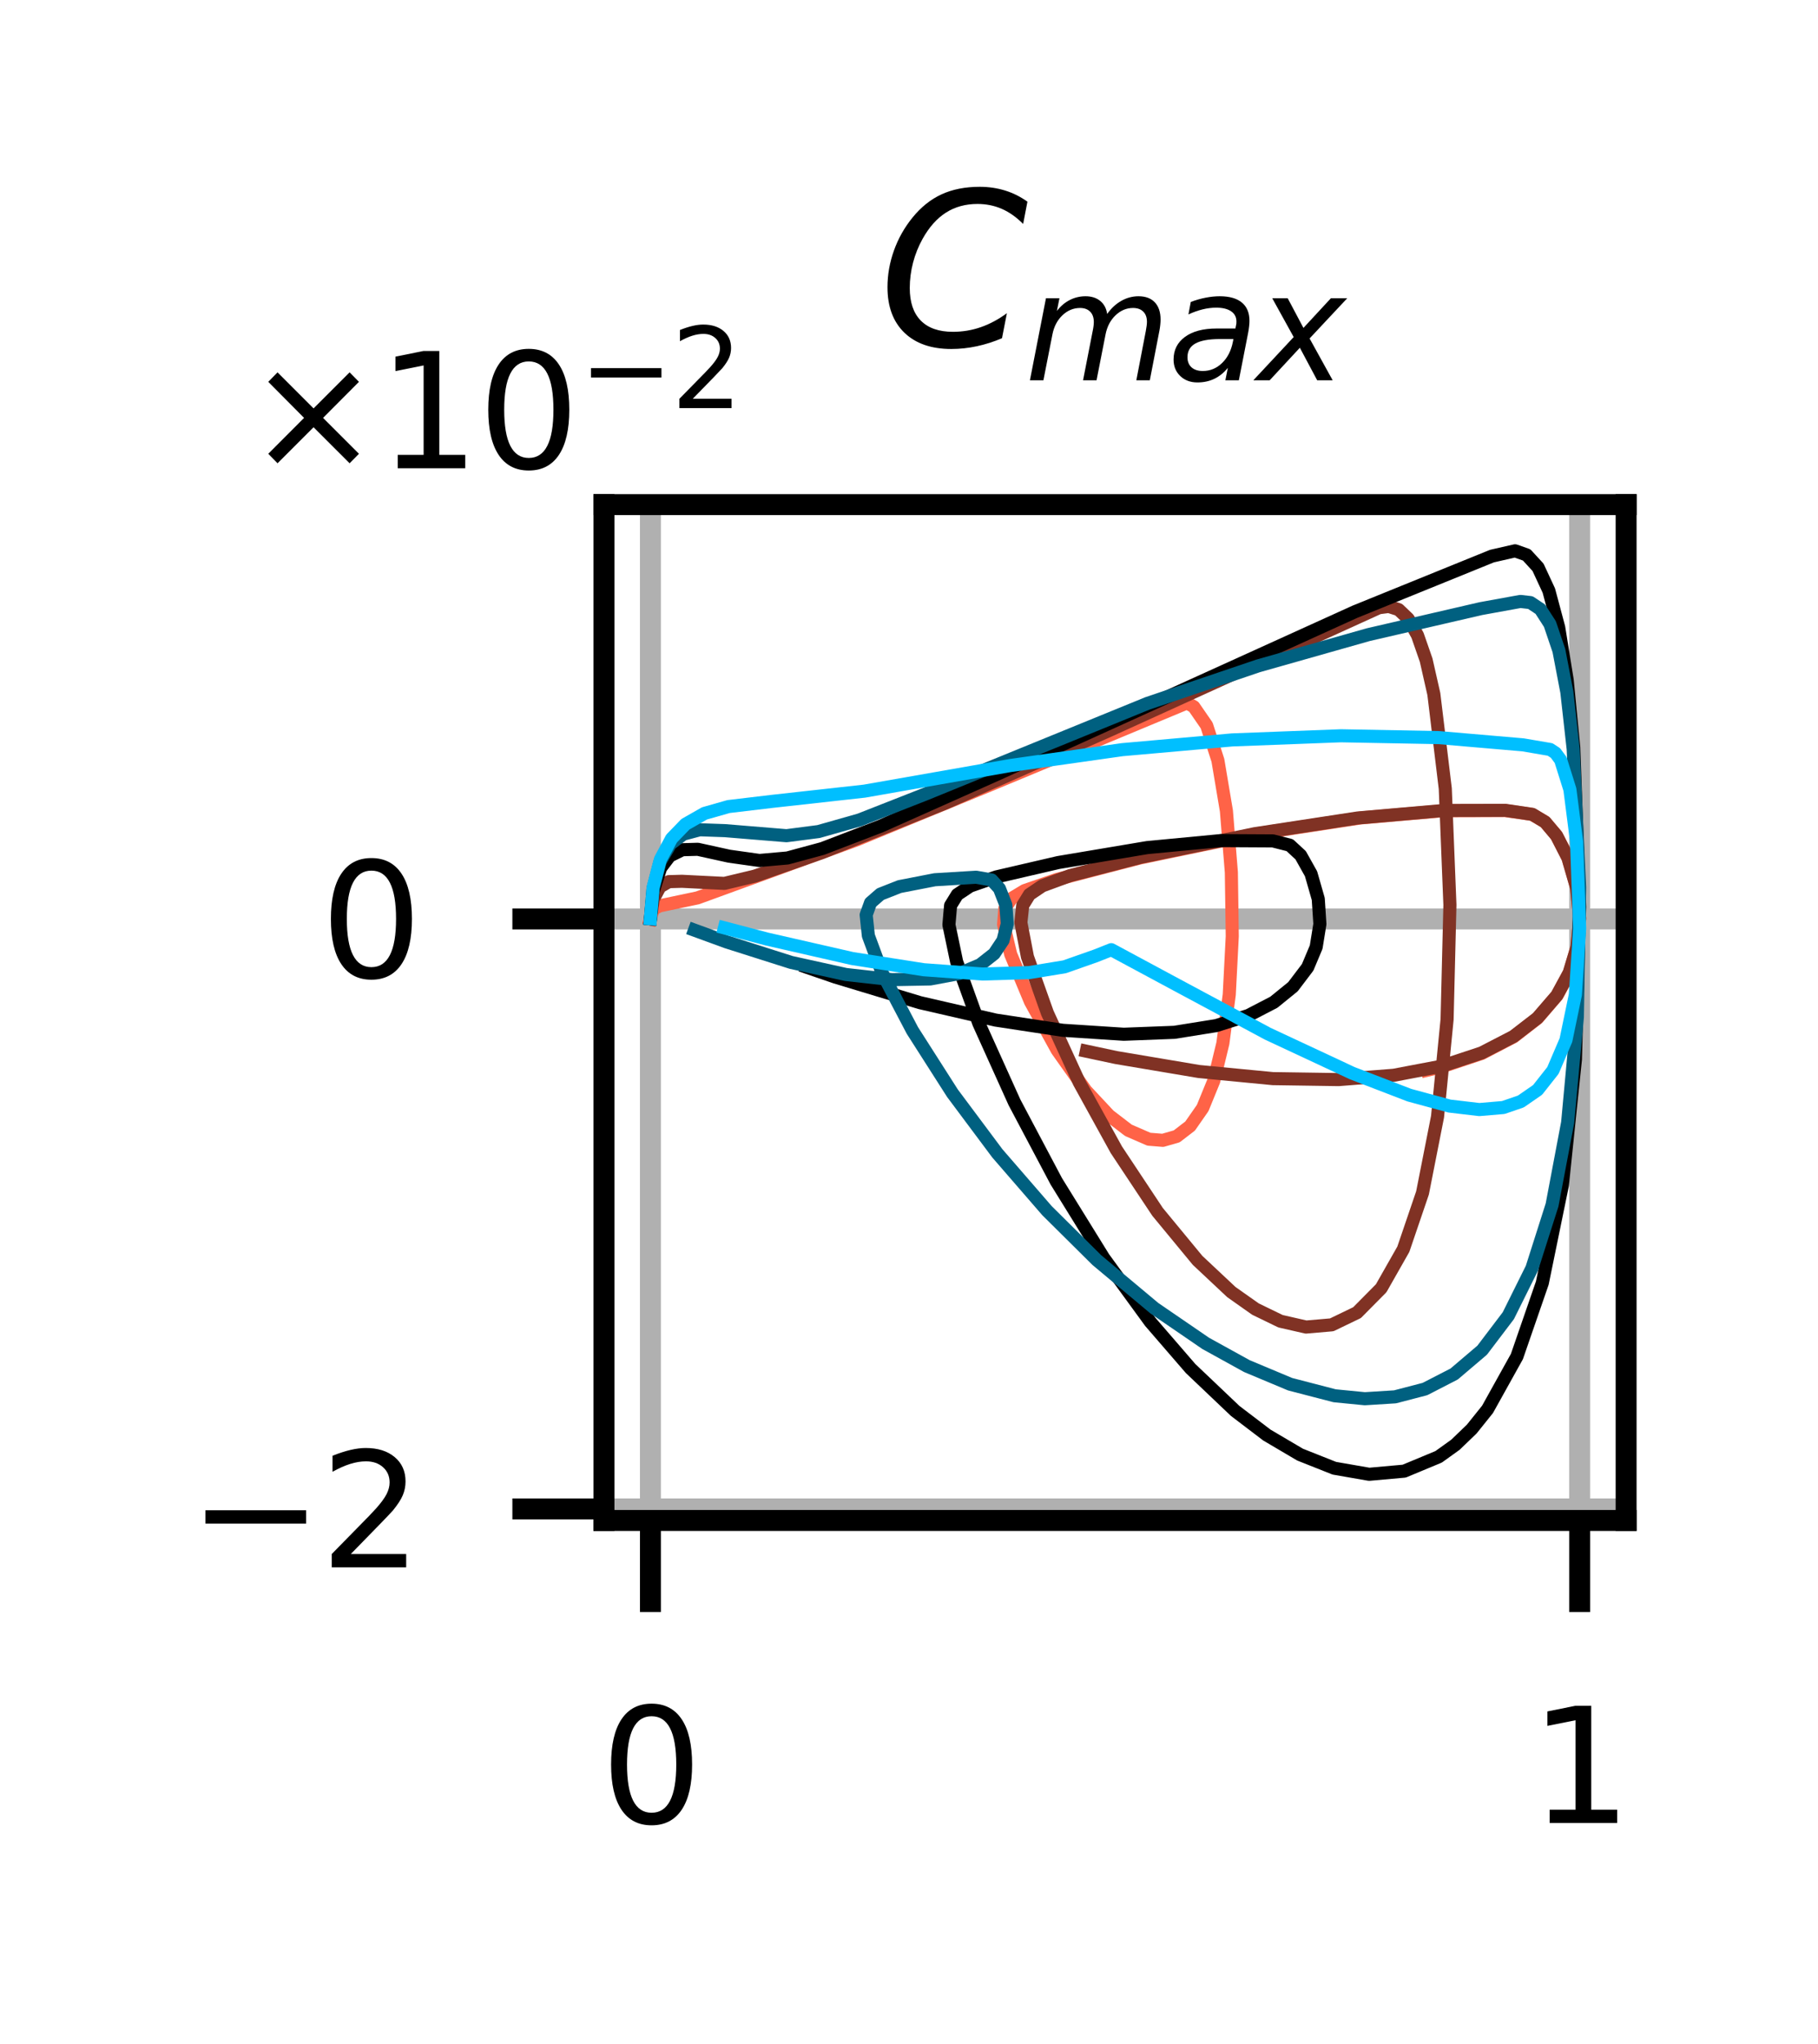<?xml version="1.0" encoding="utf-8" standalone="no"?>
<!DOCTYPE svg PUBLIC "-//W3C//DTD SVG 1.1//EN"
  "http://www.w3.org/Graphics/SVG/1.1/DTD/svg11.dtd">
<svg xmlns:xlink="http://www.w3.org/1999/xlink" width="69.473pt" height="78.094pt" viewBox="0 0 69.473 78.094" xmlns="http://www.w3.org/2000/svg" version="1.1">
 <defs>
  <style type="text/css">*{stroke-linejoin: round; stroke-linecap: butt}</style>
 </defs>
 <g id="figure_1">
  <g id="patch_1">
   <path d="M 0 78.094 
L 69.473 78.094 
L 69.473 -0 
L 0 -0 
z
" style="fill: #ffffff"/>
  </g>
  <g id="axes_1">
   <g id="patch_2">
    <path d="M 23.08 58.087 
L 62.14 58.087 
L 62.14 19.279 
L 23.08 19.279 
z
" style="fill: #ffffff"/>
   </g>
   <g id="matplotlib.axis_1">
    <g id="xtick_1">
     <g id="line2d_1">
      <path d="M 24.855 58.087 
L 24.855 19.279 
" clip-path="url(#p64a744437f)" style="fill: none; stroke: #b0b0b0; stroke-width: 0.8; stroke-linecap: square"/>
     </g>
     <g id="line2d_2">
      <defs>
       <path id="m75ee121e07" d="M 0 0 
L 0 3.5 
" style="stroke: #000000; stroke-width: 0.8"/>
      </defs>
      <g>
       <use xlink:href="#m75ee121e07" x="24.855" y="58.087" style="stroke: #000000; stroke-width: 0.8"/>
      </g>
     </g>
     <g id="text_1">
      <!-- 0 -->
      <g transform="translate(22.947 69.646) scale(0.06 -0.06)">
       <defs>
        <path id="DejaVuSans-30" d="M 2034 4250 
Q 1547 4250 1301 3770 
Q 1056 3291 1056 2328 
Q 1056 1369 1301 889 
Q 1547 409 2034 409 
Q 2525 409 2770 889 
Q 3016 1369 3016 2328 
Q 3016 3291 2770 3770 
Q 2525 4250 2034 4250 
z
M 2034 4750 
Q 2819 4750 3233 4129 
Q 3647 3509 3647 2328 
Q 3647 1150 3233 529 
Q 2819 -91 2034 -91 
Q 1250 -91 836 529 
Q 422 1150 422 2328 
Q 422 3509 836 4129 
Q 1250 4750 2034 4750 
z
" transform="scale(0.016)"/>
       </defs>
       <use xlink:href="#DejaVuSans-30"/>
      </g>
     </g>
    </g>
    <g id="xtick_2">
     <g id="line2d_3">
      <path d="M 60.365 58.087 
L 60.365 19.279 
" clip-path="url(#p64a744437f)" style="fill: none; stroke: #b0b0b0; stroke-width: 0.8; stroke-linecap: square"/>
     </g>
     <g id="line2d_4">
      <g>
       <use xlink:href="#m75ee121e07" x="60.365" y="58.087" style="stroke: #000000; stroke-width: 0.8"/>
      </g>
     </g>
     <g id="text_2">
      <!-- 1 -->
      <g transform="translate(58.456 69.646) scale(0.06 -0.06)">
       <defs>
        <path id="DejaVuSans-31" d="M 794 531 
L 1825 531 
L 1825 4091 
L 703 3866 
L 703 4441 
L 1819 4666 
L 2450 4666 
L 2450 531 
L 3481 531 
L 3481 0 
L 794 0 
L 794 531 
z
" transform="scale(0.016)"/>
       </defs>
       <use xlink:href="#DejaVuSans-31"/>
      </g>
     </g>
    </g>
   </g>
   <g id="matplotlib.axis_2">
    <g id="ytick_1">
     <g id="line2d_5">
      <path d="M 23.08 57.646 
L 62.14 57.646 
" clip-path="url(#p64a744437f)" style="fill: none; stroke: #b0b0b0; stroke-width: 0.8; stroke-linecap: square"/>
     </g>
     <g id="line2d_6">
      <defs>
       <path id="md088a1b4a1" d="M 0 0 
L -3.5 0 
" style="stroke: #000000; stroke-width: 0.8"/>
      </defs>
      <g>
       <use xlink:href="#md088a1b4a1" x="23.08" y="57.646" style="stroke: #000000; stroke-width: 0.8"/>
      </g>
     </g>
     <g id="text_3">
      <!-- $\mathdefault{−2}$ -->
      <g transform="translate(7.2 59.925) scale(0.06 -0.06)">
       <defs>
        <path id="DejaVuSans-2212" d="M 678 2272 
L 4684 2272 
L 4684 1741 
L 678 1741 
L 678 2272 
z
" transform="scale(0.016)"/>
        <path id="DejaVuSans-32" d="M 1228 531 
L 3431 531 
L 3431 0 
L 469 0 
L 469 531 
Q 828 903 1448 1529 
Q 2069 2156 2228 2338 
Q 2531 2678 2651 2914 
Q 2772 3150 2772 3378 
Q 2772 3750 2511 3984 
Q 2250 4219 1831 4219 
Q 1534 4219 1204 4116 
Q 875 4013 500 3803 
L 500 4441 
Q 881 4594 1212 4672 
Q 1544 4750 1819 4750 
Q 2544 4750 2975 4387 
Q 3406 4025 3406 3419 
Q 3406 3131 3298 2873 
Q 3191 2616 2906 2266 
Q 2828 2175 2409 1742 
Q 1991 1309 1228 531 
z
" transform="scale(0.016)"/>
       </defs>
       <use xlink:href="#DejaVuSans-2212" transform="translate(0 0.781)"/>
       <use xlink:href="#DejaVuSans-32" transform="translate(83.789 0.781)"/>
      </g>
     </g>
    </g>
    <g id="ytick_2">
     <g id="line2d_7">
      <path d="M 23.08 35.108 
L 62.14 35.108 
" clip-path="url(#p64a744437f)" style="fill: none; stroke: #b0b0b0; stroke-width: 0.8; stroke-linecap: square"/>
     </g>
     <g id="line2d_8">
      <g>
       <use xlink:href="#md088a1b4a1" x="23.08" y="35.108" style="stroke: #000000; stroke-width: 0.8"/>
      </g>
     </g>
     <g id="text_4">
      <!-- $\mathdefault{0}$ -->
      <g transform="translate(12.24 37.388) scale(0.06 -0.06)">
       <use xlink:href="#DejaVuSans-30" transform="translate(0 0.781)"/>
      </g>
     </g>
    </g>
    <g id="text_5">
     <!-- $\times\mathdefault{10^{−2}}\mathdefault{}$ -->
     <g transform="translate(9.409 17.934) scale(0.06 -0.06)">
      <defs>
       <path id="DejaVuSans-d7" d="M 4488 3438 
L 3059 2003 
L 4488 575 
L 4116 197 
L 2681 1631 
L 1247 197 
L 878 575 
L 2303 2003 
L 878 3438 
L 1247 3816 
L 2681 2381 
L 4116 3816 
L 4488 3438 
z
" transform="scale(0.016)"/>
      </defs>
      <use xlink:href="#DejaVuSans-d7" transform="translate(0 0.766)"/>
      <use xlink:href="#DejaVuSans-31" transform="translate(83.789 0.766)"/>
      <use xlink:href="#DejaVuSans-30" transform="translate(147.412 0.766)"/>
      <use xlink:href="#DejaVuSans-2212" transform="translate(211.992 39.047) scale(0.7)"/>
      <use xlink:href="#DejaVuSans-32" transform="translate(270.645 39.047) scale(0.7)"/>
     </g>
    </g>
   </g>
   <g id="line2d_9">
    <path d="M 24.855 35.108 
L 24.963 34.731 
L 25.207 34.607 
L 26.655 34.302 
L 32.715 32.092 
L 37.826 29.989 
L 45.36 26.854 
L 45.619 27 
L 46.112 27.715 
L 46.541 29.049 
L 46.866 30.981 
L 47.055 33.327 
L 47.09 35.765 
L 46.975 37.996 
L 46.732 39.853 
L 46.384 41.291 
L 45.959 42.33 
L 45.479 43.019 
L 44.966 43.413 
L 44.436 43.565 
L 43.903 43.522 
L 43.121 43.182 
L 42.383 42.616 
L 41.495 41.665 
L 40.401 40.121 
L 39.379 38.27 
L 38.623 36.458 
L 38.351 35.317 
L 38.4 34.702 
L 38.65 34.328 
L 39.154 34.024 
L 40.381 33.601 
L 43.563 32.776 
L 47.945 31.866 
L 51.986 31.248 
L 55.15 30.973 
L 57.508 30.966 
L 58.539 31.111 
L 59.028 31.39 
L 59.467 31.899 
L 59.908 32.748 
L 60.247 33.9 
L 60.365 35.063 
L 60.268 36.16 
L 59.973 37.154 
L 59.502 38.029 
L 58.758 38.898 
L 57.841 39.61 
L 56.622 40.245 
L 55.088 40.756 
L 54.548 40.884 
L 54.548 40.884 
" clip-path="url(#p64a744437f)" style="fill: none; stroke: #ff6347; stroke-width: 0.5; stroke-linecap: square"/>
   </g>
   <g id="line2d_10">
    <path d="M 24.855 35.106 
L 24.962 34.361 
L 25.218 33.88 
L 25.557 33.682 
L 26.059 33.668 
L 27.683 33.749 
L 28.848 33.469 
L 31.424 32.566 
L 36.106 30.688 
L 42.366 27.916 
L 52.694 23.217 
L 53.071 23.168 
L 53.447 23.289 
L 53.816 23.641 
L 54.169 24.271 
L 54.499 25.219 
L 54.793 26.516 
L 55.23 30.127 
L 55.407 34.572 
L 55.299 38.944 
L 54.934 42.661 
L 54.36 45.573 
L 53.627 47.725 
L 52.78 49.216 
L 51.858 50.147 
L 50.892 50.613 
L 49.909 50.698 
L 48.932 50.475 
L 47.976 50.011 
L 47.056 49.362 
L 45.764 48.15 
L 44.235 46.297 
L 42.66 43.924 
L 41.244 41.355 
L 40.024 38.696 
L 39.262 36.552 
L 39.012 35.244 
L 39.082 34.592 
L 39.34 34.173 
L 39.83 33.842 
L 40.895 33.45 
L 43.61 32.747 
L 47.939 31.852 
L 51.874 31.251 
L 55.167 30.963 
L 57.531 30.958 
L 58.563 31.113 
L 59.051 31.41 
L 59.487 31.933 
L 59.922 32.787 
L 60.253 33.937 
L 60.365 35.093 
L 60.263 36.18 
L 59.965 37.165 
L 59.493 38.032 
L 58.75 38.892 
L 57.835 39.597 
L 56.62 40.225 
L 55.092 40.731 
L 53.26 41.079 
L 51.156 41.244 
L 48.642 41.207 
L 45.816 40.935 
L 42.654 40.402 
L 41.513 40.159 
L 41.513 40.159 
" clip-path="url(#p64a744437f)" style="fill: none; stroke: #803224; stroke-width: 0.5; stroke-linecap: square"/>
   </g>
   <g id="line2d_11">
    <path d="M 24.855 35.103 
L 24.958 34.062 
L 25.247 33.156 
L 25.594 32.7 
L 26.077 32.462 
L 26.666 32.446 
L 27.866 32.71 
L 29.023 32.873 
L 30.092 32.778 
L 31.426 32.417 
L 33.662 31.558 
L 38.162 29.551 
L 51.776 23.371 
L 57.014 21.245 
L 57.897 21.043 
L 58.34 21.2 
L 58.774 21.673 
L 59.187 22.562 
L 59.565 23.974 
L 59.889 25.984 
L 60.14 28.565 
L 60.365 34.647 
L 60.203 40.475 
L 59.705 45.275 
L 58.938 49.015 
L 57.967 51.824 
L 56.844 53.843 
L 56.24 54.596 
L 55.616 55.196 
L 54.975 55.656 
L 53.659 56.203 
L 52.322 56.323 
L 50.99 56.091 
L 49.682 55.572 
L 48.414 54.825 
L 47.2 53.901 
L 45.498 52.283 
L 43.957 50.5 
L 42.172 48.051 
L 40.366 45.132 
L 38.767 42.113 
L 37.406 39.098 
L 36.556 36.738 
L 36.262 35.331 
L 36.326 34.592 
L 36.583 34.176 
L 37.071 33.851 
L 38.069 33.502 
L 40.441 32.952 
L 43.837 32.381 
L 46.648 32.114 
L 48.641 32.125 
L 49.286 32.288 
L 49.703 32.673 
L 50.1 33.382 
L 50.376 34.344 
L 50.438 35.302 
L 50.296 36.182 
L 49.971 36.955 
L 49.409 37.696 
L 48.679 38.289 
L 47.701 38.796 
L 46.474 39.182 
L 44.878 39.438 
L 42.944 39.512 
L 40.615 39.361 
L 38.049 38.971 
L 35.152 38.304 
L 31.923 37.328 
L 30.836 36.955 
L 30.836 36.955 
" clip-path="url(#p64a744437f)" style="fill: none; stroke: #000000; stroke-width: 0.5; stroke-linecap: square"/>
   </g>
   <g id="line2d_12">
    <path d="M 24.855 35.1 
L 24.953 33.954 
L 25.22 32.928 
L 25.622 32.242 
L 26.107 31.869 
L 26.739 31.7 
L 27.706 31.734 
L 30.055 31.927 
L 31.281 31.768 
L 32.842 31.325 
L 35.384 30.327 
L 43.847 26.873 
L 48.079 25.439 
L 52.288 24.246 
L 56.587 23.252 
L 58.1 22.977 
L 58.483 23.021 
L 58.862 23.273 
L 59.229 23.842 
L 59.572 24.855 
L 59.875 26.439 
L 60.118 28.615 
L 60.365 33.905 
L 60.277 38.864 
L 59.906 42.884 
L 59.311 46.032 
L 58.541 48.449 
L 57.639 50.264 
L 56.639 51.582 
L 55.569 52.492 
L 54.453 53.066 
L 53.31 53.364 
L 52.155 53.436 
L 51.002 53.323 
L 49.299 52.881 
L 47.649 52.19 
L 46.074 51.321 
L 44.113 49.978 
L 41.914 48.139 
L 40.009 46.25 
L 38.112 44.061 
L 36.397 41.764 
L 34.866 39.367 
L 33.706 37.16 
L 33.183 35.746 
L 33.1 34.951 
L 33.267 34.487 
L 33.644 34.159 
L 34.375 33.871 
L 35.724 33.609 
L 37.303 33.513 
L 37.895 33.618 
L 38.192 33.945 
L 38.436 34.569 
L 38.491 35.29 
L 38.331 35.924 
L 37.99 36.436 
L 37.452 36.859 
L 36.661 37.192 
L 35.55 37.399 
L 34.086 37.426 
L 32.325 37.229 
L 30.231 36.767 
L 27.763 35.983 
L 26.541 35.536 
L 26.541 35.536 
" clip-path="url(#p64a744437f)" style="fill: none; stroke: #006080; stroke-width: 0.5; stroke-linecap: square"/>
   </g>
   <g id="line2d_13">
    <path d="M 24.855 35.099 
L 24.959 33.898 
L 25.237 32.832 
L 25.663 32.037 
L 26.193 31.489 
L 26.92 31.075 
L 27.842 30.813 
L 29.509 30.615 
L 33.035 30.224 
L 38.601 29.247 
L 42.884 28.64 
L 47.088 28.267 
L 51.242 28.109 
L 54.983 28.179 
L 58.202 28.456 
L 59.238 28.633 
L 59.441 28.767 
L 59.638 29.034 
L 59.992 30.162 
L 60.247 32.154 
L 60.365 35.471 
L 60.202 37.996 
L 59.841 39.735 
L 59.344 40.895 
L 58.758 41.638 
L 58.117 42.081 
L 57.446 42.311 
L 56.53 42.389 
L 55.391 42.255 
L 53.857 41.839 
L 51.667 40.996 
L 48.443 39.49 
L 44.933 37.608 
L 42.466 36.281 
L 41.862 36.52 
L 40.68 36.935 
L 39.326 37.157 
L 37.545 37.211 
L 35.299 37.047 
L 32.568 36.619 
L 29.304 35.874 
L 27.683 35.448 
L 27.683 35.448 
" clip-path="url(#p64a744437f)" style="fill: none; stroke: #00bfff; stroke-width: 0.5; stroke-linecap: square"/>
   </g>
   <g id="patch_3">
    <path d="M 23.08 58.087 
L 23.08 19.279 
" style="fill: none; stroke: #000000; stroke-width: 0.8; stroke-linejoin: miter; stroke-linecap: square"/>
   </g>
   <g id="patch_4">
    <path d="M 62.14 58.087 
L 62.14 19.279 
" style="fill: none; stroke: #000000; stroke-width: 0.8; stroke-linejoin: miter; stroke-linecap: square"/>
   </g>
   <g id="patch_5">
    <path d="M 23.08 58.087 
L 62.14 58.087 
" style="fill: none; stroke: #000000; stroke-width: 0.8; stroke-linejoin: miter; stroke-linecap: square"/>
   </g>
   <g id="patch_6">
    <path d="M 23.08 19.279 
L 62.14 19.279 
" style="fill: none; stroke: #000000; stroke-width: 0.8; stroke-linejoin: miter; stroke-linecap: square"/>
   </g>
   <g id="text_6">
    <!-- $C_{max}$ -->
    <g transform="translate(33.57 13.279) scale(0.08 -0.08)">
     <defs>
      <path id="DejaVuSans-Oblique-43" d="M 4447 4306 
L 4319 3641 
Q 4019 3944 3683 4091 
Q 3347 4238 2956 4238 
Q 2422 4238 2017 3981 
Q 1613 3725 1319 3200 
Q 1131 2863 1032 2486 
Q 934 2109 934 1728 
Q 934 1091 1264 756 
Q 1594 422 2222 422 
Q 2656 422 3056 561 
Q 3456 700 3834 978 
L 3688 231 
Q 3316 72 2936 -9 
Q 2556 -91 2175 -91 
Q 1278 -91 773 396 
Q 269 884 269 1753 
Q 269 2309 461 2846 
Q 653 3384 1013 3828 
Q 1394 4300 1883 4525 
Q 2372 4750 3022 4750 
Q 3422 4750 3780 4639 
Q 4138 4528 4447 4306 
z
" transform="scale(0.016)"/>
      <path id="DejaVuSans-Oblique-6d" d="M 5747 2113 
L 5338 0 
L 4763 0 
L 5166 2094 
Q 5191 2228 5203 2325 
Q 5216 2422 5216 2491 
Q 5216 2772 5059 2928 
Q 4903 3084 4622 3084 
Q 4203 3084 3875 2770 
Q 3547 2456 3450 1953 
L 3066 0 
L 2491 0 
L 2900 2094 
Q 2925 2209 2937 2307 
Q 2950 2406 2950 2484 
Q 2950 2769 2794 2926 
Q 2638 3084 2363 3084 
Q 1938 3084 1609 2770 
Q 1281 2456 1184 1953 
L 800 0 
L 225 0 
L 909 3500 
L 1484 3500 
L 1375 2956 
Q 1609 3263 1923 3423 
Q 2238 3584 2597 3584 
Q 2978 3584 3223 3384 
Q 3469 3184 3519 2828 
Q 3781 3197 4126 3390 
Q 4472 3584 4856 3584 
Q 5306 3584 5551 3325 
Q 5797 3066 5797 2591 
Q 5797 2488 5784 2364 
Q 5772 2241 5747 2113 
z
" transform="scale(0.016)"/>
      <path id="DejaVuSans-Oblique-61" d="M 3438 1997 
L 3047 0 
L 2472 0 
L 2578 531 
Q 2325 219 2001 64 
Q 1678 -91 1281 -91 
Q 834 -91 548 182 
Q 263 456 263 884 
Q 263 1497 752 1853 
Q 1241 2209 2100 2209 
L 2900 2209 
L 2931 2363 
Q 2938 2388 2941 2417 
Q 2944 2447 2944 2509 
Q 2944 2788 2717 2942 
Q 2491 3097 2081 3097 
Q 1800 3097 1504 3025 
Q 1209 2953 897 2809 
L 997 3341 
Q 1322 3463 1633 3523 
Q 1944 3584 2234 3584 
Q 2853 3584 3176 3315 
Q 3500 3047 3500 2534 
Q 3500 2431 3484 2292 
Q 3469 2153 3438 1997 
z
M 2816 1759 
L 2241 1759 
Q 1534 1759 1195 1570 
Q 856 1381 856 984 
Q 856 709 1029 553 
Q 1203 397 1509 397 
Q 1978 397 2328 733 
Q 2678 1069 2791 1631 
L 2816 1759 
z
" transform="scale(0.016)"/>
      <path id="DejaVuSans-Oblique-78" d="M 3841 3500 
L 2234 1784 
L 3219 0 
L 2559 0 
L 1819 1388 
L 531 0 
L -166 0 
L 1556 1844 
L 641 3500 
L 1300 3500 
L 1972 2234 
L 3144 3500 
L 3841 3500 
z
" transform="scale(0.016)"/>
     </defs>
     <use xlink:href="#DejaVuSans-Oblique-43" transform="translate(0 0.781)"/>
     <use xlink:href="#DejaVuSans-Oblique-6d" transform="translate(69.824 -15.625) scale(0.7)"/>
     <use xlink:href="#DejaVuSans-Oblique-61" transform="translate(138.013 -15.625) scale(0.7)"/>
     <use xlink:href="#DejaVuSans-Oblique-78" transform="translate(180.908 -15.625) scale(0.7)"/>
    </g>
   </g>
  </g>
 </g>
 <defs>
  <clipPath id="p64a744437f">
   <rect x="23.08" y="19.279" width="39.06" height="38.808"/>
  </clipPath>
 </defs>
</svg>
